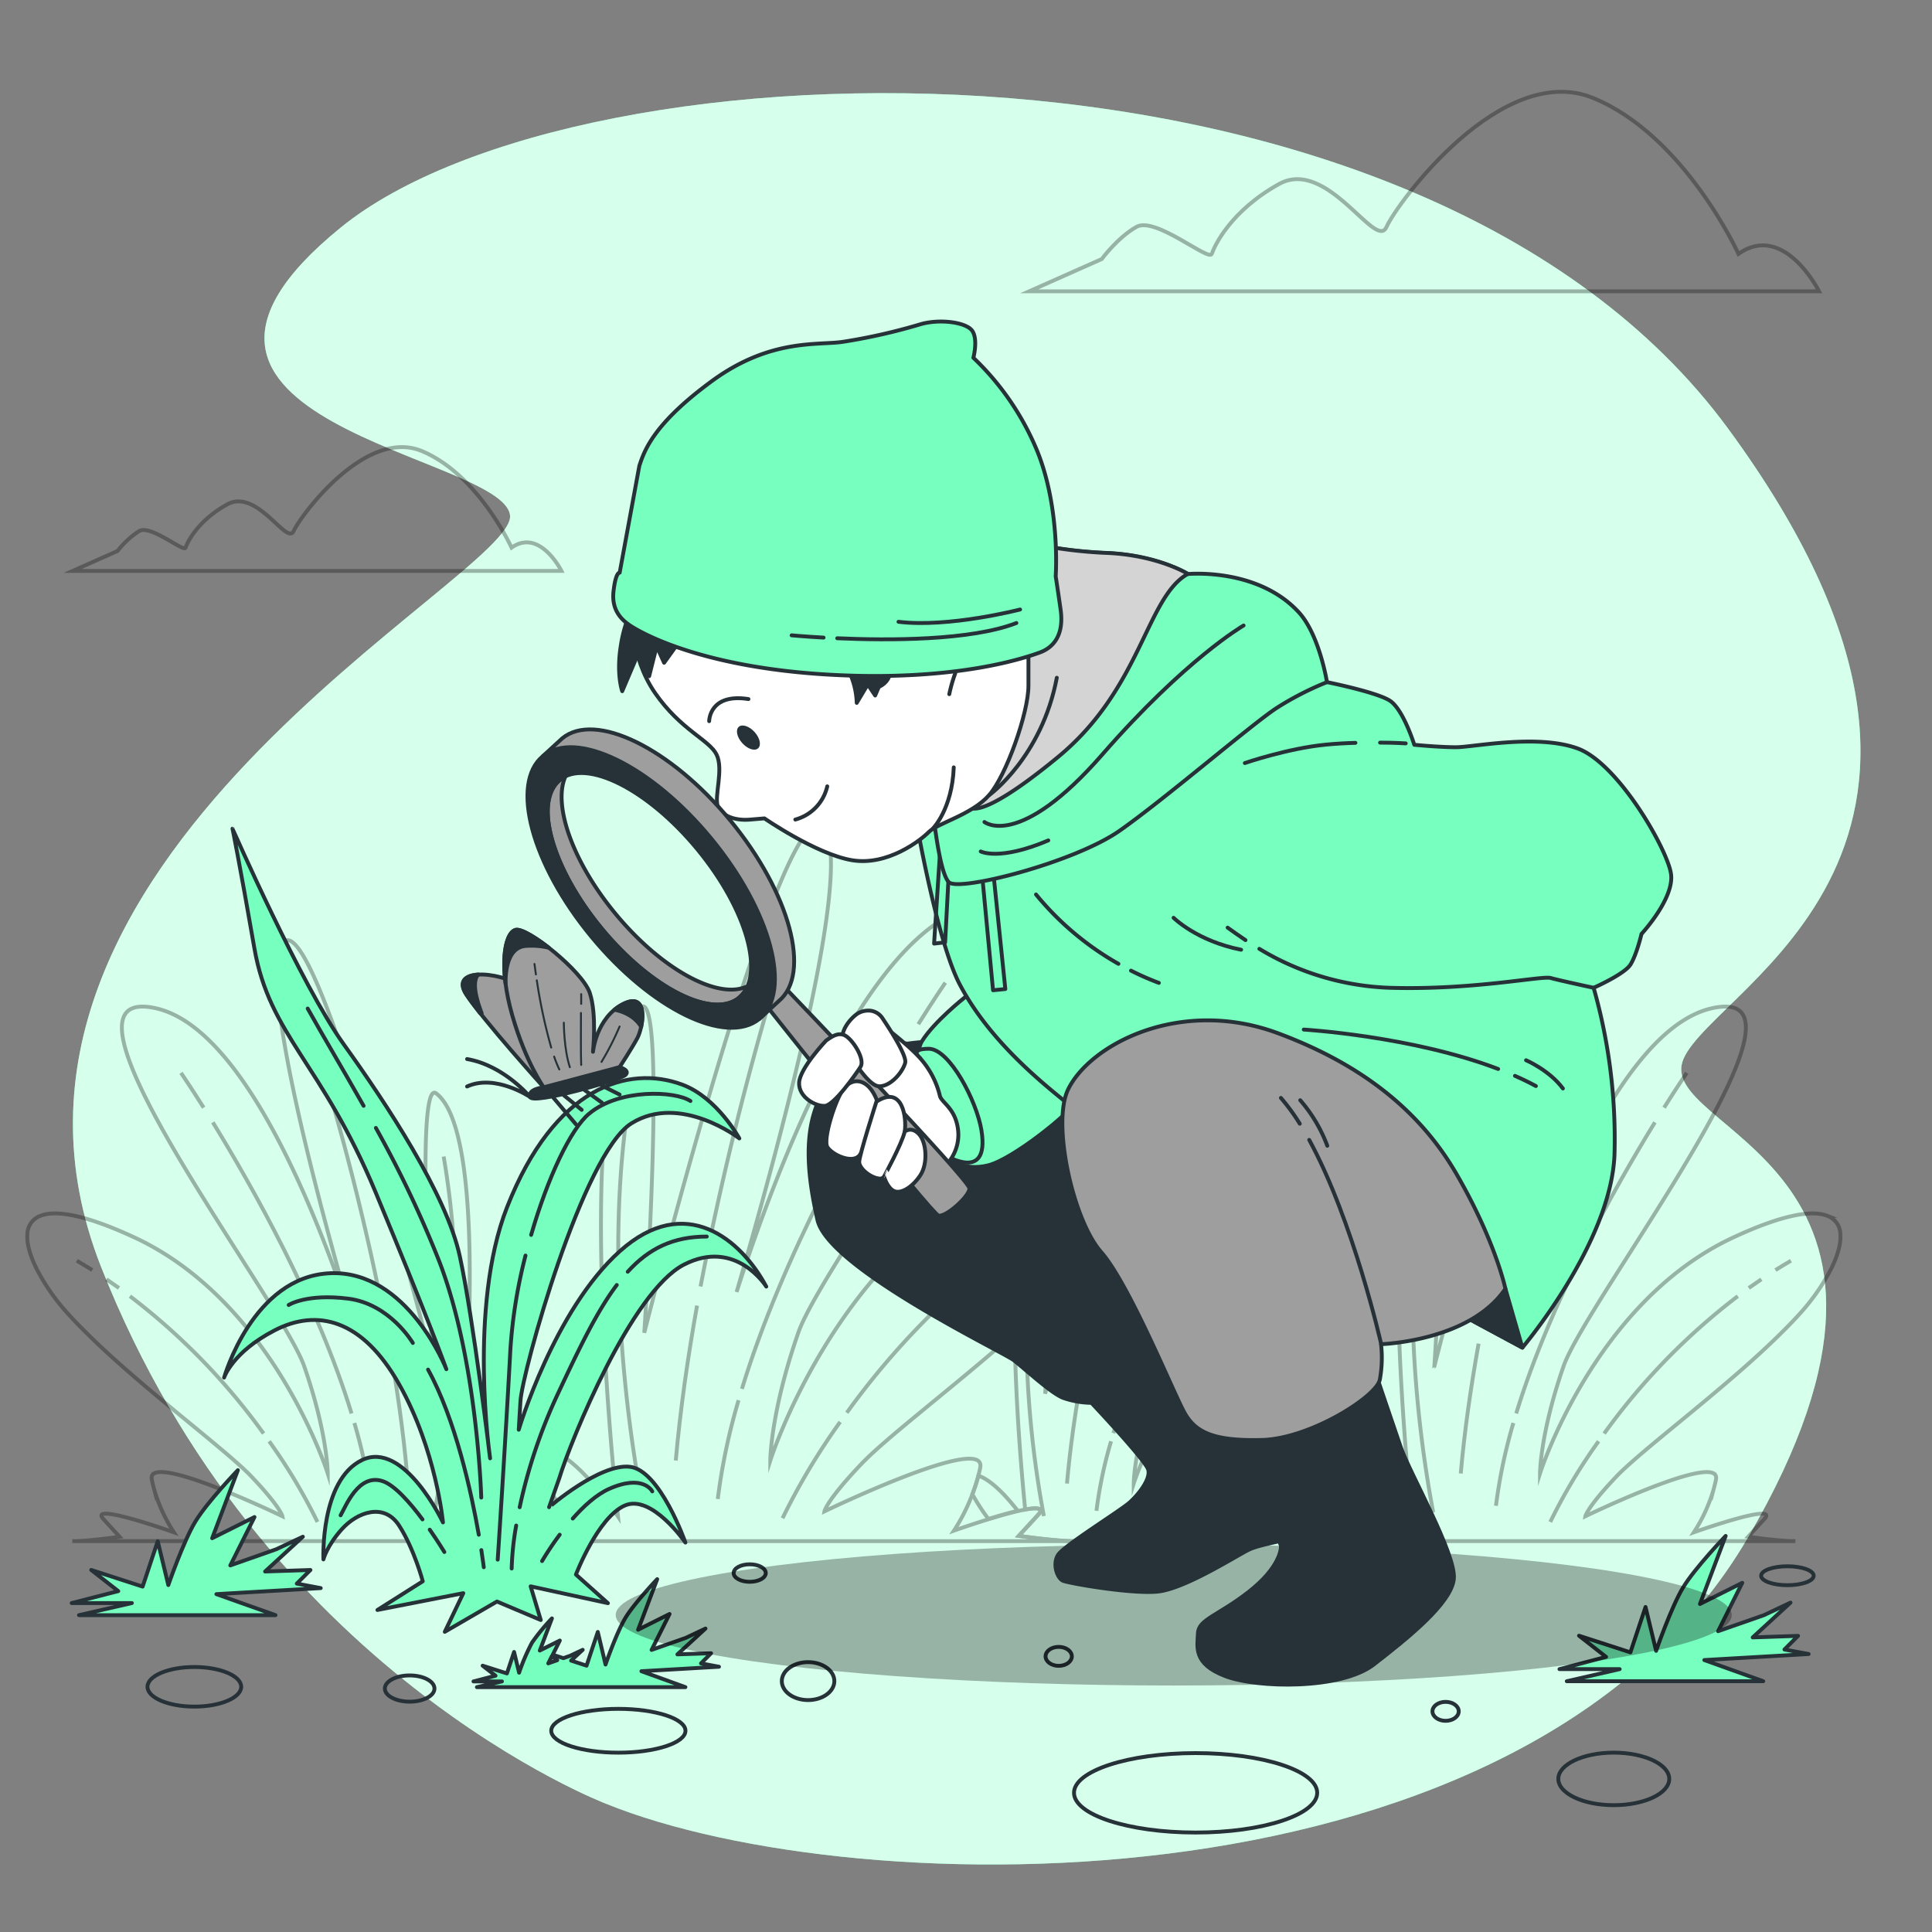 <svg xmlns="http://www.w3.org/2000/svg" viewBox="0 0 500 500"><rect x="0" y="0" width="500" height="500" fill="#808080" stroke="none"/><g id="freepik--background-simple--inject-2"><path d="M156.87,466.82s-89.36-33.92-130.73-139S133.7,149.1,132,133.38s-105.9-24-43.85-74.47S367.85,2.65,447.29,111,444,255,435.7,274s73.64,26.47,16.55,124.11S222.23,493.3,156.87,466.82Z" style="fill:#77FFC0"></path><path d="M156.87,466.82s-89.36-33.92-130.73-139S133.7,149.1,132,133.38s-105.9-24-43.85-74.47S367.85,2.65,447.29,111,444,255,435.7,274s73.64,26.47,16.55,124.11S222.23,493.3,156.87,466.82Z" style="fill:#fff;opacity:0.7"></path></g><g id="freepik--Clouds--inject-2"><path d="M449.91,65.7S436,35.11,412.36,25.38,361.6,52.49,358.82,58.75,343.52,40.67,331,47.63s-16.69,16-17.39,18.07-14.6-9.73-19.47-7-9,8.34-9,8.34l-18.78,8.35H470.77S461.73,57.36,449.91,65.7Z" style="fill:none;stroke:#000;stroke-miterlimit:10;opacity:0.3"></path><path d="M132.39,141.73s-8.6-18.93-23.23-25S77.75,133.55,76,137.43s-9.46-11.19-17.21-6.89-10.32,9.9-10.76,11.19-9-6-12-4.3a22.37,22.37,0,0,0-5.6,5.16l-11.61,5.16H145.3S139.71,136.57,132.39,141.73Z" style="fill:none;stroke:#000;stroke-miterlimit:10;opacity:0.3"></path></g><g id="freepik--Rocks--inject-2"><ellipse cx="160.03" cy="447.92" rx="17.37" ry="5.67" style="fill:none;stroke:#263238;stroke-miterlimit:10"></ellipse><ellipse cx="309.42" cy="463.98" rx="31.47" ry="10.28" style="fill:none;stroke:#263238;stroke-miterlimit:10"></ellipse><path d="M62.42,436.54c0,2.83-5.43,5.13-12.13,5.13s-12.12-2.3-12.12-5.13,5.43-5.12,12.12-5.12S62.42,433.71,62.42,436.54Z" style="fill:none;stroke:#263238;stroke-miterlimit:10"></path><path d="M112.44,437c0,1.87-2.88,3.39-6.42,3.39S99.6,438.87,99.6,437s2.87-3.4,6.42-3.4S112.44,435.12,112.44,437Z" style="fill:none;stroke:#263238;stroke-miterlimit:10"></path><ellipse cx="209.13" cy="435.07" rx="6.8" ry="4.91" style="fill:none;stroke:#263238;stroke-miterlimit:10"></ellipse><ellipse cx="462.58" cy="407.8" rx="6.8" ry="2.45" style="fill:none;stroke:#263238;stroke-miterlimit:10"></ellipse><path d="M377.52,442.89c0,1.36-1.53,2.46-3.4,2.46s-3.4-1.1-3.4-2.46,1.52-2.45,3.4-2.45S377.52,441.54,377.52,442.89Z" style="fill:none;stroke:#263238;stroke-miterlimit:10"></path><path d="M277.39,428.66c0,1.36-1.52,2.46-3.4,2.46s-3.4-1.1-3.4-2.46,1.52-2.45,3.4-2.45S277.39,427.31,277.39,428.66Z" style="fill:none;stroke:#263238;stroke-miterlimit:10"></path><path d="M198.18,407.11c0,1.25-1.86,2.26-4.15,2.26s-4.16-1-4.16-2.26,1.86-2.27,4.16-2.27S198.18,405.85,198.18,407.11Z" style="fill:none;stroke:#263238;stroke-miterlimit:10"></path><path d="M432,460.38c0,3.75-6.43,6.8-14.36,6.8s-14.35-3.05-14.35-6.8,6.43-6.8,14.35-6.8S432,456.63,432,460.38Z" style="fill:none;stroke:#263238;stroke-miterlimit:10"></path></g><g id="freepik--plants-3--inject-2"><g style="opacity:0.3"><path d="M289.12,315a63.93,63.93,0,0,1-9.6,13.64l-.74.83c-2.19,2.37-4.59,4.8-7.13,7.25-1.92,1.85-3.92,3.71-6,5.56l-3.14,2.81c-15.62,13.78-33.17,27-39.64,33.83-9.05,9.51-9.51,12.23-9.51,12.23s42.13-20.38,40.32-11.32q-.22,1.11-.51,2.16a42.9,42.9,0,0,1-1.55,4.8,48.88,48.88,0,0,1-4.74,9.34s4.16-1.48,8.89-2.94c2.55-.79,5.28-1.57,7.6-2.11.65-.15,1.28-.28,1.86-.39,3.2-.6,5.05-.44,3.39,1.36l-5,5.44s9.51,1.36,14,1.36l.55,0H141.79l7.29-3.64s-16.76-20.84-8.61-20.38,19.12,17.13,19.47,17.65c-.16-1.52-13-117.4,5.9-131.8,6.87-5.24.9,84.25.9,84.25s36.69-145.39,46.65-130.45c7.59,11.39-12.67,85.3-22.76,119.89,10.05-31.31,33.37-93.55,61.71-100,38.06-8.6-38.49,89.69-45.74,110.52S199.35,378,199.35,378s16.76-53,59.79-72.93c15.16-7,24.25-8.48,28.92-6.61a6.19,6.19,0,0,1,4,5.75C292.27,307.16,291.16,310.93,289.12,315Z" style="fill:none;stroke:#000;stroke-miterlimit:10"></path><path d="M160.15,333c-.51-16.76.2-35.14,3.42-52.85" style="fill:none;stroke:#000;stroke-miterlimit:10"></path><path d="M166.39,390a377.9,377.9,0,0,1-6.1-53" style="fill:none;stroke:#000;stroke-miterlimit:10"></path><path d="M180.4,337.88c-2.39,13.31-4.35,26.94-5.51,40.1" style="fill:none;stroke:#000;stroke-miterlimit:10"></path><path d="M203.88,243.45a813,813,0,0,0-22.58,89.49" style="fill:none;stroke:#000;stroke-miterlimit:10"></path><path d="M191.14,362.38a158.8,158.8,0,0,0-5.38,25.56" style="fill:none;stroke:#000;stroke-miterlimit:10"></path><path d="M234.82,269.59c-12.06,19.59-32.22,55.18-42.81,89.85" style="fill:none;stroke:#000;stroke-miterlimit:10"></path><path d="M244.65,254.32s-2.72,3.95-7,10.74" style="fill:none;stroke:#000;stroke-miterlimit:10"></path><path d="M276.8,312.3q-2.4,1.41-4.73,2.88" style="fill:none;stroke:#000;stroke-miterlimit:10"></path><path d="M267.68,318c-1.32.89-2.61,1.79-3.89,2.7" style="fill:none;stroke:#000;stroke-miterlimit:10"></path><path d="M219.15,365.62a200.76,200.76,0,0,1,41.25-42.4" style="fill:none;stroke:#000;stroke-miterlimit:10"></path><path d="M202.52,392.92A172.09,172.09,0,0,1,217.43,368" style="fill:none;stroke:#000;stroke-miterlimit:10"></path><path d="M473.82,328.51A53.86,53.86,0,0,1,465.77,340l-.62.68c-1.83,2-3.85,4-6,6.09-1.61,1.55-3.29,3.11-5,4.66-.86.78-1.74,1.57-2.63,2.35-13.09,11.56-27.81,22.68-33.23,28.37-7.6,8-8,10.26-8,10.26s35.32-17.09,33.8-9.5c-.12.62-.26,1.22-.42,1.82a35.75,35.75,0,0,1-1.3,4,41.08,41.08,0,0,1-4,7.83s3.48-1.24,7.45-2.46c2.14-.66,4.43-1.32,6.37-1.77.55-.13,1.08-.24,1.56-.33,2.69-.5,4.24-.37,2.85,1.14l-4.18,4.57s8,1.13,11.77,1.13l.46,0H350.28l6.11-3.06s-14.05-17.47-7.22-17.09,16,14.37,16.33,14.81c-.13-1.27-10.9-98.44,4.95-110.52,5.76-4.39.76,70.65.76,70.65S402,231.71,410.32,244.23c6.37,9.55-10.62,71.53-19.08,100.53,8.42-26.25,28-78.44,51.74-83.81,31.91-7.22-32.28,75.2-38.35,92.67s-6.08,27.72-6.08,27.72,14.05-44.43,50.13-61.14c12.71-5.89,20.33-7.11,24.25-5.54a5.15,5.15,0,0,1,3.36,4.81C476.46,322,475.53,325.12,473.82,328.51Z" style="fill:none;stroke:#000;stroke-miterlimit:10"></path><path d="M365.67,343.62a215.16,215.16,0,0,1,2.87-44.31" style="fill:none;stroke:#000;stroke-miterlimit:10"></path><path d="M370.91,391.4A317.53,317.53,0,0,1,365.79,347" style="fill:none;stroke:#000;stroke-miterlimit:10"></path><path d="M382.66,347.73c-2,11.15-3.65,22.58-4.62,33.61" style="fill:none;stroke:#000;stroke-miterlimit:10"></path><path d="M402.35,268.54a679.56,679.56,0,0,0-18.93,75" style="fill:none;stroke:#000;stroke-miterlimit:10"></path><path d="M391.66,368.27a134.93,134.93,0,0,0-4.51,21.43" style="fill:none;stroke:#000;stroke-miterlimit:10"></path><path d="M428.29,290.46c-10.11,16.42-27,46.27-35.9,75.34" style="fill:none;stroke:#000;stroke-miterlimit:10"></path><path d="M436.53,277.66s-2.28,3.31-5.87,9" style="fill:none;stroke:#000;stroke-miterlimit:10"></path><path d="M463.49,326.27c-1.35.79-2.67,1.59-4,2.42" style="fill:none;stroke:#000;stroke-miterlimit:10"></path><path d="M455.84,331.08c-1.1.75-2.19,1.5-3.26,2.26" style="fill:none;stroke:#000;stroke-miterlimit:10"></path><path d="M415.15,371a168.23,168.23,0,0,1,34.59-35.55" style="fill:none;stroke:#000;stroke-miterlimit:10"></path><path d="M401.21,393.88A144,144,0,0,1,413.71,373" style="fill:none;stroke:#000;stroke-miterlimit:10"></path><path d="M9.55,328.51A53.86,53.86,0,0,0,17.6,340l.62.68c1.83,2,3.85,4,6,6.09,1.61,1.55,3.29,3.11,5,4.66.87.78,1.75,1.57,2.64,2.35,13.09,11.56,27.81,22.68,33.23,28.37,7.6,8,8,10.26,8,10.26s-35.32-17.09-33.8-9.5c.12.62.26,1.22.42,1.82a35.76,35.76,0,0,0,1.29,4,41.42,41.42,0,0,0,4,7.83s-3.48-1.24-7.45-2.46c-2.14-.66-4.43-1.32-6.37-1.77-.55-.13-1.08-.24-1.56-.33-2.69-.5-4.24-.37-2.85,1.14l4.18,4.57s-8,1.13-11.77,1.13l-.46,0H133.09L127,395.77s14-17.47,7.22-17.09-16,14.37-16.33,14.81c.13-1.27,10.9-98.44-5-110.52-5.76-4.39-.76,70.65-.76,70.65S81.4,231.71,73.05,244.23c-6.37,9.55,10.62,71.53,19.08,100.53-8.42-26.25-28-78.44-51.74-83.81-31.91-7.22,32.28,75.2,38.35,92.67s6.08,27.72,6.08,27.72-14-44.43-50.13-61.14c-12.71-5.89-20.33-7.11-24.25-5.54a5.15,5.15,0,0,0-3.36,4.81C6.91,322,7.84,325.12,9.55,328.51Z" style="fill:none;stroke:#000;stroke-miterlimit:10"></path><path d="M117.7,343.62a214.49,214.49,0,0,0-2.88-44.31" style="fill:none;stroke:#000;stroke-miterlimit:10"></path><path d="M112.46,391.4A316.37,316.37,0,0,0,117.57,347" style="fill:none;stroke:#000;stroke-miterlimit:10"></path><path d="M100.71,347.73c2,11.15,3.65,22.58,4.62,33.61" style="fill:none;stroke:#000;stroke-miterlimit:10"></path><path d="M81,268.54a679.56,679.56,0,0,1,18.93,75" style="fill:none;stroke:#000;stroke-miterlimit:10"></path><path d="M91.71,368.27a133.78,133.78,0,0,1,4.5,21.43" style="fill:none;stroke:#000;stroke-miterlimit:10"></path><path d="M55.08,290.46c10.11,16.42,27,46.27,35.9,75.34" style="fill:none;stroke:#000;stroke-miterlimit:10"></path><path d="M46.84,277.66s2.28,3.31,5.87,9" style="fill:none;stroke:#000;stroke-miterlimit:10"></path><path d="M19.88,326.27c1.35.79,2.67,1.59,4,2.42" style="fill:none;stroke:#000;stroke-miterlimit:10"></path><path d="M27.53,331.08c1.1.75,2.19,1.5,3.26,2.26" style="fill:none;stroke:#000;stroke-miterlimit:10"></path><path d="M68.22,371a168.23,168.23,0,0,0-34.59-35.55" style="fill:none;stroke:#000;stroke-miterlimit:10"></path><path d="M82.16,393.88A144,144,0,0,0,69.66,373" style="fill:none;stroke:#000;stroke-miterlimit:10"></path><path d="M263.4,391c-2.32.54-5,1.32-7.6,2.11a54.57,54.57,0,0,1-4.15-6.4,42.9,42.9,0,0,0,1.55-4.8C256.79,383.09,260.92,387.82,263.4,391Z" style="fill:none;stroke:#000;stroke-miterlimit:10"></path><path d="M348.38,398.58a11.45,11.45,0,0,1,2.11.25H278.26l-.55,0c-4.53,0-14-1.36-14-1.36l5-5.44c1.66-1.8-.19-2-3.39-1.36-.77-7.66-2.5-26.87-2.72-45.6l3.14-2.81c2.05-1.85,4.05-3.71,6-5.56-.5,12.73-1.26,24-1.26,24s3.56-14.09,8.39-31.27l.74-.83a63.93,63.93,0,0,0,9.6-13.64c2-4,3.15-7.8,2.95-10.77a6.19,6.19,0,0,0-4-5.75c6.15-18.91,12.23-33.74,15.12-29.41,5.34,8-8.91,60-16,84.27,7.05-22,23.45-65.76,43.37-70.27,26.74-6-27.05,63-32.14,77.67s-5.1,23.24-5.1,23.24,11.78-37.24,42-51.25,26.1,3.5,14.32,16.55-33.42,28.65-39.78,35.33-6.69,8.6-6.69,8.6,29.6-14.33,28.33-8a34.84,34.84,0,0,1-4.77,11.45c.45-.15,18.73-6.63,15.27-2.86l-3.5,3.82S345.2,398.58,348.38,398.58Z" style="fill:none;stroke:#000;stroke-miterlimit:10"></path><path d="M265.76,352.32c-.1-3.29-.13-6.66-.08-10.08" style="fill:none;stroke:#000;stroke-miterlimit:10"></path><path d="M270.15,392.36a265.71,265.71,0,0,1-4.29-37.25" style="fill:none;stroke:#000;stroke-miterlimit:10"></path><path d="M280,355.76c-1.67,9.35-3.06,18.93-3.87,28.18" style="fill:none;stroke:#000;stroke-miterlimit:10"></path><path d="M289.12,315c-2.79,10.62-5.92,23.66-8.49,37.33" style="fill:none;stroke:#000;stroke-miterlimit:10"></path><path d="M296.49,289.4s-1.83,5.64-4.42,14.79" style="fill:none;stroke:#000;stroke-miterlimit:10"></path><path d="M287.54,373a112.11,112.11,0,0,0-3.78,18" style="fill:none;stroke:#000;stroke-miterlimit:10"></path><path d="M318.24,307.77c-8.48,13.76-22.65,38.78-30.09,63.14" style="fill:none;stroke:#000;stroke-miterlimit:10"></path><path d="M325.14,297s-1.91,2.77-4.91,7.54" style="fill:none;stroke:#000;stroke-miterlimit:10"></path><path d="M338.6,343.71c2.89-2.07,5.94-4.06,9.14-5.93" style="fill:none;stroke:#000;stroke-miterlimit:10"></path><path d="M307.23,375.25a141,141,0,0,1,29-29.79" style="fill:none;stroke:#000;stroke-miterlimit:10"></path><path d="M295.54,394.44A120.56,120.56,0,0,1,306,376.94" style="fill:none;stroke:#000;stroke-miterlimit:10"></path></g></g><g id="freepik--plant-2--inject-2"><path d="M109.41,409.24s-2.18-8.28-6.1-14.39-10.89-3.48-14.82.88-4.79,7.84-4.79,7.84-.87-20.48,10-25.71S114.64,394,114.64,394s-1.74-18.74-11.33-35.73S82,338.64,71.06,344.3,58,356.51,58,356.51s7.41-26.15,27.45-27,30.07,24.84,30.07,24.84-4.35-12.21-18.3-45.76S69.76,268,65.83,245.38s-5.66-30.94-5.66-30.94S78,255,88.93,270.22,115.51,309,119,325.13s7.84,52.29,7.84,52.29-5.75-39.14,4.36-64.93c12.32-31.39,31.46-36.92,45.32-31.81,9.06,3.33,14.82,13.94,14.82,13.94s-15.25-11.76-27.89-3.92-28.33,64.5-28.76,71.91l-.44,7.4s9.15-30.94,26.15-46.19,31.38-3.05,37.91,9.15c0,0-7.84-12.64-21.35-5.66s-29.2,45.32-32.25,55.34l-2.61,7.41S155.17,378.73,163,379.6s14.38,19.61,14.38,19.61-8.72-12.64-15.69-9.58-12.64,17.86-12.64,17.86l8.28,7.41-20-4.36,2.62,8.72-11.33-4.79-13.51,7.84,4.79-10-22.22,4.35Z" style="fill:#77FFC0;stroke:#263238;stroke-linecap:round;stroke-linejoin:round"></path><path d="M123.91,397.19c-1.9-10.84-6-29.82-13.13-42.74" style="fill:none;stroke:#263238;stroke-linecap:round;stroke-linejoin:round"></path><path d="M125.2,405.6s-.2-1.66-.63-4.44" style="fill:none;stroke:#263238;stroke-linecap:round;stroke-linejoin:round"></path><path d="M94.1,286.19c-5.26-9.32-10.36-17.81-14.47-25.18" style="fill:none;stroke:#263238;stroke-linecap:round;stroke-linejoin:round"></path><path d="M124.55,387.57s-1-35.42-10.82-61a286.08,286.08,0,0,0-16.45-34.66" style="fill:none;stroke:#263238;stroke-linecap:round;stroke-linejoin:round"></path><path d="M137.46,319.59c4.25-14.71,10.2-27.41,15-31.37,7.87-6.56,22.29-5.9,26.23-3.28" style="fill:none;stroke:#263238;stroke-linecap:round;stroke-linejoin:round"></path><path d="M128.81,403.63s2-30.49,3.28-54.43A130.54,130.54,0,0,1,136,324.94" style="fill:none;stroke:#263238;stroke-linecap:round;stroke-linejoin:round"></path><path d="M162.46,329.12c5.46-6,11.74-9.1,20.45-9.1" style="fill:none;stroke:#263238;stroke-linecap:round;stroke-linejoin:round"></path><path d="M134.49,390.07a136.71,136.71,0,0,1,10.06-29.72c5.48-11.69,10-21.05,15.07-27.79" style="fill:none;stroke:#263238;stroke-linecap:round;stroke-linejoin:round"></path><path d="M132.42,405.93a74.73,74.73,0,0,1,1.17-11.12" style="fill:none;stroke:#263238;stroke-linecap:round;stroke-linejoin:round"></path><path d="M148.23,393c2.81-3.19,6.1-6.21,9.43-7.69,8.86-3.93,11.15.66,11.15.66" style="fill:none;stroke:#263238;stroke-linecap:round;stroke-linejoin:round"></path><path d="M140.29,404a77.4,77.4,0,0,1,4.56-6.82" style="fill:none;stroke:#263238;stroke-linecap:round;stroke-linejoin:round"></path><path d="M109.34,393.22c-3.23-4.34-7.25-8.93-10.37-9.92-6.23-2-9.5,6.56-10.82,8.86" style="fill:none;stroke:#263238;stroke-linecap:round;stroke-linejoin:round"></path><path d="M115,401.66s-1.54-2.56-3.78-5.78" style="fill:none;stroke:#263238;stroke-linecap:round;stroke-linejoin:round"></path><path d="M74.71,337.73s4.59-3,15.41-1.64,16.72,11.47,16.72,11.47" style="fill:none;stroke:#263238;stroke-linecap:round;stroke-linejoin:round"></path></g><g id="freepik--plants-1--inject-2"><path d="M415.65,428.8l-7-5.48,13.3,4.31,3.91-11.74,2.74,11.35s3.91-11.35,7-16.43,11-13.31,11-13.31l-6.65,17.61,10.95-5.48-6.26,12.52L456.51,418l6.87-3.24-9.78,9,11.73-.4-3.52,3.53,6.26,1.17-27,1.56,15.26,5.48H405.48l13.69-3.13H403.59Z" style="fill:#77FFC0;stroke:#263238;stroke-linecap:round;stroke-linejoin:round"></path><path d="M30.61,411.78l-7-5.48,13.3,4.31,3.91-11.74,2.74,11.34s3.91-11.34,7-16.43,11-13.3,11-13.3l-6.65,17.61,10.95-5.48-6.26,12.52,11.91-4.19,6.87-3.24-9.78,9,11.74-.39-3.53,3.52L83,411l-27,1.56L71.3,418H20.44l13.69-3.13H18.55Z" style="fill:#77FFC0;stroke:#263238;stroke-linecap:round;stroke-linejoin:round"></path><path d="M186.07,431.35l-4.65-.87,2.61-2.62-8.72.29,7.27-6.68-5.1,2.41L168.63,427l4.65-9.3-8.14,4.07,4.94-13.08s-5.81,6.1-8.14,9.88-5.23,12.21-5.23,12.21l-2-8.43-2.91,8.72-4-1.31,3-2.79-3.25,1.54-1.75.62-2.75-.89,1.83-3.67-5.18,2.59,3.14-8.32a53.39,53.39,0,0,0-5.17,6.29,54,54,0,0,0-3.33,7.76l-1.3-5.36-1.85,5.55-6.28-2,3.33,2.59-5.7,1.48h7.36l-6.47,1.48h53.95L166,432.51Zm-43.24-2.76,1.38,1.07-2.32.82Z" style="fill:#77FFC0;stroke:#263238;stroke-linecap:round;stroke-linejoin:round"></path></g><g id="freepik--Shadow--inject-2"><ellipse cx="303.76" cy="417.96" rx="144.41" ry="18.25" style="opacity:0.3"></ellipse></g><g id="freepik--Character--inject-2"><path d="M407.34,249.6s14.94-3.18,17.48-7.94" style="fill:none;stroke:#263238;stroke-linecap:round;stroke-linejoin:round"></path><path d="M261.93,271.4s-25.51-6-40.86,3.24-12.32,28.54-9.51,41.08,48,34.15,50.8,36.31,9.51,8.43,12.75,9.73a23.09,23.09,0,0,0,7.35,1.3s14.05,14.91,14.7,17.29-2.37,6.27-4.75,8.43S275.33,400,273.82,402.4s-.22,6.06,1.29,6.7,17.51,3.46,24.43,2.81,20.11-9.07,23.56-10.8,12.33-2.6,13.41-4.33-59-121.27-59-121.27Z" style="fill:#263238;stroke:#263238;stroke-linecap:round;stroke-linejoin:round"></path><path d="M249.59,258.2s-7.85,6.2-11,11.29,1.93,23.95,3.86,27.26,6.88,6.47,13.35,4.82,21.21-13.63,22.31-16.11-1.52-7-11.57-16.25S253.17,255,249.59,258.2Z" style="fill:#77FFC0;stroke:#263238;stroke-linecap:round;stroke-linejoin:round"></path><path d="M238.16,273.89s-3.16-2.47,2.2-2.47,12.39,13.49,13.63,21.06-1.79,8.26-3.3,8.4-5.37-1-6.2-2.48S237.75,283.12,238.16,273.89Z" style="fill:#77FFC0;stroke:#263238;stroke-linecap:round;stroke-linejoin:round"></path><path d="M237.29,213.37s5.33,30.48,11.12,41.45c9.9,18.76,29.57,31.33,31.79,34.2s97.26,50.85,97.26,50.85l16.53,8.9s22.89-27,23.84-49.9a143,143,0,0,0-5.4-43.23s7.94-3.49,9.53-6,2.86-7.94,2.86-7.94,8.58-9.22,7.63-15.58-13.67-28.6-24.16-32.42-27-.32-31.46-.32-10.81-.63-10.81-.63-2.86-9.22-6.36-11.44-16.21-4.77-16.21-4.77l-18.11-3.18s-17.17,15.57-36.56,29.56-47.36,2.54-47.36,2.54Z" style="fill:#77FFC0;stroke:#263238;stroke-linecap:round;stroke-linejoin:round"></path><polygon points="243.33 219.72 241.74 244.2 244.6 243.88 245.87 219.72 243.33 219.72" style="fill:none;stroke:#263238;stroke-linecap:round;stroke-linejoin:round"></polygon><polygon points="254.14 226.08 257 256.28 260.18 255.96 257 225.13 254.14 226.08" style="fill:none;stroke:#263238;stroke-linecap:round;stroke-linejoin:round"></polygon><path d="M241.42,209.55s1.59,16.21,4.14,18.76S278,223.22,289.74,215s34.32-27.66,40.68-31.79a78.26,78.26,0,0,1,13-6.67s-1.95-12.29-7.33-18.12c-10.7-11.59-28.69-9.86-28.69-9.86s-7.63-4.77-20.66-5.41a115.54,115.54,0,0,1-21.51-2.85Z" style="fill:#77FFC0;stroke:#263238;stroke-linecap:round;stroke-linejoin:round"></path><path d="M307.43,148.52s-7.63-4.77-20.66-5.41a115.54,115.54,0,0,1-21.51-2.85l-23.78,69.13,9.16-.79s1.59,5.09,23.2-12.71S296.62,154.56,307.43,148.52Z" style="fill:#d4d4d4;stroke:#263238;stroke-linecap:round;stroke-linejoin:round"></path><path d="M254.77,212.73s8.9,7.31,30.52-17.48,36.55-33.37,36.55-33.37" style="fill:none;stroke:#263238;stroke-linecap:round;stroke-linejoin:round"></path><path d="M253.82,220.36s4.77,2.54,17.48-2.86" style="fill:none;stroke:#263238;stroke-linecap:round;stroke-linejoin:round"></path><path d="M163.55,158.38s-.63,11.44,6,21,14,12.08,15.89,15.89-.63,10.81.32,13.35,4.45,3.81,8.26,3.5l3.82-.32s13.35,9.22,22.57,10.81,17.8-5.09,20-7.32,11.13-4.44,15.58-9.53,10.17-21.3,10.17-28.29V164.74Z" style="fill:#fff;stroke:#263238;stroke-linecap:round;stroke-linejoin:round"></path><path d="M163.55,158.38s-.77.68-1.62,3.28a35.25,35.25,0,0,0-1.29,5.62c-1.16,7.35.39,11.6.39,11.6l4.25-10L168,175l1.94-7.73,1.93,4.25,5-6.95" style="fill:#263238;stroke:#263238;stroke-linecap:round;stroke-linejoin:round"></path><path d="M241.42,214.44s5-5,5.41-15.85" style="fill:none;stroke:#263238;stroke-linecap:round;stroke-linejoin:round"></path><path d="M219.17,172.68a21.07,21.07,0,0,1,1.91,4.77,20.17,20.17,0,0,1,.64,4.45l2.86-4.77,1.91,2.86.95-2.22s3.18-1.27,2.86-4.45S219.17,172.68,219.17,172.68Z" style="fill:#263238;stroke:#263238;stroke-linecap:round;stroke-linejoin:round"></path><path d="M205.83,212.1a11.56,11.56,0,0,0,8.26-8.59" style="fill:none;stroke:#263238;stroke-linecap:round;stroke-linejoin:round"></path><path d="M195.29,189.45c1.38,1.53,1.79,3.42.91,4.21s-2.71.2-4.1-1.34-1.79-3.42-.91-4.21S193.91,187.92,195.29,189.45Z" style="fill:#263238"></path><path d="M183.53,186.64s0-7.31,10.17-5.72" style="fill:none;stroke:#263238;stroke-linecap:round;stroke-linejoin:round"></path><path d="M165.46,120.56l-5.09,27.65s-1-.32-1.59,4.77,2.23,7.63,4.77,9.21,17.8,10.49,50.86,12.4,51.17-4.45,54.67-5.72,6.35-4.45,5.4-11.13-1.27-8.58-1.27-8.58,1.27-17.48-4.77-32.42a70.1,70.1,0,0,0-16.53-24.15s1.27-4.77-.31-7S243,82.42,237.93,84a150.47,150.47,0,0,1-19.71,4.45c-6.36,1-18.75-1-34,10.18S166.73,116.74,165.46,120.56Z" style="fill:#77FFC0;stroke:#263238;stroke-linecap:round;stroke-linejoin:round"></path><path d="M216.67,165.18c13.27.59,34.51.64,46.37-3.94" style="fill:none;stroke:#263238;stroke-linecap:round;stroke-linejoin:round"></path><path d="M204.87,164.42s3.23.31,8.27.59" style="fill:none;stroke:#263238;stroke-linecap:round;stroke-linejoin:round"></path><path d="M264,157.74s-18.43,4.77-31.47,3.18" style="fill:none;stroke:#263238;stroke-linecap:round;stroke-linejoin:round"></path><polygon points="393.99 348.77 389.6 333.52 377.46 339.87 393.99 348.77" style="fill:#263238;stroke:#263238;stroke-linecap:round;stroke-linejoin:round"></polygon><path d="M322.33,243.3c-1.9-1.26-3.45-2.39-4.62-3.23" style="fill:none;stroke:#263238;stroke-linecap:round;stroke-linejoin:round"></path><path d="M412.43,255.64s-8.9-1.91-11.13-2.54-20,3.18-41.64,2.54a69.74,69.74,0,0,1-33.74-10.08" style="fill:none;stroke:#263238;stroke-linecap:round;stroke-linejoin:round"></path><path d="M357.16,192.19c3.93,0,6.64.2,6.64.2" style="fill:none;stroke:#263238;stroke-linecap:round;stroke-linejoin:round"></path><path d="M322.16,197.48s11.12-3.82,21-4.77c2.54-.25,5.15-.39,7.62-.46" style="fill:none;stroke:#263238;stroke-linecap:round;stroke-linejoin:round"></path><path d="M292.7,251.2a72.17,72.17,0,0,0,7.21,3.17" style="fill:none;stroke:#263238;stroke-linecap:round;stroke-linejoin:round"></path><path d="M268.12,231.49a76,76,0,0,0,21.33,17.95" style="fill:none;stroke:#263238;stroke-linecap:round;stroke-linejoin:round"></path><path d="M303.72,237.52s6,6,17.48,8.27" style="fill:none;stroke:#263238;stroke-linecap:round;stroke-linejoin:round"></path><path d="M392.07,278.43c1.87.82,3.69,1.7,5.42,2.64" style="fill:none;stroke:#263238;stroke-linecap:round;stroke-linejoin:round"></path><path d="M337.41,266.45s28,1.67,50.31,10.2" style="fill:none;stroke:#263238;stroke-linecap:round;stroke-linejoin:round"></path><path d="M394.94,274.39s6,2.55,9.54,7.31" style="fill:none;stroke:#263238;stroke-linecap:round;stroke-linejoin:round"></path><path d="M317.36,369.67s13.92,29.33,14.11,30.27-.38,5.83-8.28,12-13,7.14-13.16,10.71-1.32,7.9,7,11.1,30.08,3.57,38.54-3,20.12-15.8,20.69-22.19-11.47-27.45-13.73-34-6.39-18.81-6.39-18.81S339.55,371.55,317.36,369.67Z" style="fill:#263238;stroke:#263238;stroke-linecap:round;stroke-linejoin:round"></path><path d="M389.6,333.52s-2.6-12.4-12.77-29.88-26.21-28.85-46.09-36.24c-25.41-9.44-48.79,3-54.35,14.62-4.17,8.75,1.27,33.69,8.58,42s18.75,36.55,21.61,41.64,7.63,7.31,20,7,29.56-11.13,30.51-15.58a31.07,31.07,0,0,0,.32-9.21S380.38,347.18,389.6,333.52Z" style="fill:#9e9e9e;stroke:#263238;stroke-linecap:round;stroke-linejoin:round"></path><path d="M336.38,290.82a52.43,52.43,0,0,0-4.88-6.68" style="fill:none;stroke:#263238;stroke-linecap:round;stroke-linejoin:round"></path><path d="M357.44,347.82s-7.2-31.91-18.62-52.82" style="fill:none;stroke:#263238;stroke-linecap:round;stroke-linejoin:round"></path><path d="M336.5,284.74a38.32,38.32,0,0,1,7,11.78" style="fill:none;stroke:#263238;stroke-linecap:round;stroke-linejoin:round"></path><path d="M227.29,264.53s7.15,5.23,10.87,9.36a22.58,22.58,0,0,1,5.1,9.78c.55,1.79,4,3.17,4.68,8.67s-2.89,11.43-10.05,12.94-20.24-20.78-22.44-25.19S222.05,264.12,227.29,264.53Z" style="fill:#fff;stroke:#263238;stroke-linecap:round;stroke-linejoin:round"></path><path d="M198.64,260.64s42.44,53.49,44.26,53.95,7.88-4.85,8-7-47.59-51.83-47.59-51.83Z" style="fill:#9e9e9e;stroke:#263238;stroke-linecap:round;stroke-linejoin:round"></path><path d="M191.28,258.18a7.65,7.65,0,0,0,1.94-2.48l-.24-.28c-7.58,3.16-22-4.77-33.74-19-11-13.32-16.1-27.83-13-35.27l-.08-.08a7.06,7.06,0,0,0-1.28.84c-6.85,5.64-2,22.83,10.81,38.38S184.43,263.83,191.28,258.18Z" style="fill:#9e9e9e;stroke:#263238;stroke-linecap:round;stroke-linejoin:round"></path><path d="M184,216.92c-15.48-18.77-34.95-28.28-43.5-21.24s-2.93,28,12.55,46.75,34.95,28.28,43.5,21.24S199.42,235.69,184,216.92Zm7.33,41.26c-6.85,5.65-22.8-2.38-35.63-17.94S138,207.5,144.84,201.86s22.8,2.38,35.63,17.93S198.13,252.53,191.28,258.18Z" style="fill:#263238;stroke:#263238;stroke-linecap:round;stroke-linejoin:round"></path><path d="M189,212.33c-15.48-18.78-35-28.28-43.5-21.24l-5,4.59c8.55-7,28,2.47,43.5,21.24s21.09,39.7,12.55,46.75l5-4.6C210.07,252,204.45,231.1,189,212.33Z" style="fill:#9e9e9e;stroke:#263238;stroke-linecap:round;stroke-linejoin:round"></path><path d="M228.37,263.5a4.35,4.35,0,0,0-4-1.95,5.3,5.3,0,0,0-2.44.77c-1.94,1.3-4.75,4.75-3.67,7.35s6.27,11.46,9.29,11.46,6.06-3.68,6.71-6.06C234.74,273.3,230.55,266.74,228.37,263.5Z" style="fill:#fff;stroke:#263238;stroke-linecap:round;stroke-linejoin:round"></path><path d="M226.47,287.4s1.73-.87-.43-4.54-5.4-3.9-7.57-1.3-5.62,13.4-4.32,15.35,6,4.1,8,2.38S226.47,287.4,226.47,287.4Z" style="fill:#fff;stroke:#263238;stroke-linecap:round;stroke-linejoin:round"></path><path d="M226.81,285.12s-4.45,13.88-4.45,15.59,3,4.19,5.37,4.32,5.9-8.65,6.42-12.18S233.63,280.66,226.81,285.12Z" style="fill:#fff;stroke:#263238;stroke-linecap:round;stroke-linejoin:round"></path><path d="M234.15,292.85s1.7-1.44,3.67.65,2.35,7.6.39,10.61-4.85,4.85-6.68,4.19-2.75-3.8-2.75-3.8S233.36,296.12,234.15,292.85Z" style="fill:#fff;stroke:#263238;stroke-linecap:round;stroke-linejoin:round"></path><path d="M213.81,269.28s-6.83,7.17-7,10.92,4.27,6.15,6.66,6,8-8.2,9.22-10.08-1.71-6.65-3.76-8S214.67,268.76,213.81,269.28Z" style="fill:#fff;stroke:#263238;stroke-linecap:round;stroke-linejoin:round"></path><path d="M256.05,205.74s13.59-9.85,17.45-30.34" style="fill:none;stroke:#263238;stroke-linecap:round;stroke-linejoin:round"></path><path d="M247.22,174.24a39.27,39.27,0,0,0-1.55,5.41" style="fill:none;stroke:#263238;stroke-linecap:round;stroke-linejoin:round"></path></g><g id="freepik--Butterfly--inject-2"><path d="M140.72,281.39s-15.66-17.34-20-24,7.52-6.48,15-1.88S145.11,278.25,140.72,281.39Z" style="fill:#9e9e9e;stroke:#263238;stroke-linecap:round;stroke-linejoin:round"></path><path d="M140.72,281.39s-4.59-6.27-8.14-18.59-2.09-21.3.83-22.14,17.34,10.65,19.22,16.29.83,15.25.83,15.25.84-8.77,7.73-12.32,5.22,6.05,3.76,8.77-4.6,7.52-4.6,7.52S144.9,281.6,140.72,281.39Z" style="fill:#9e9e9e;stroke:#263238;stroke-linecap:round;stroke-linejoin:round"></path><path d="M140.72,281.39s-4.18.41-3.55,2.5,23.18-4.38,24.64-5.64-1.46-2.08-1.46-2.08Z" style="fill:#263238;stroke:#263238;stroke-linecap:round;stroke-linejoin:round"></path><path d="M120.88,274.08c9.61,1.67,16.29,9.81,16.29,9.81s-9-6.05-16.29-2.71" style="fill:none;stroke:#263238;stroke-linecap:round;stroke-linejoin:round"></path><line x1="143.23" y1="284.1" x2="149.07" y2="290.99" style="fill:none;stroke:#263238;stroke-linecap:round;stroke-linejoin:round"></line><line x1="145.94" y1="283.48" x2="150.54" y2="287.23" style="fill:none;stroke:#263238;stroke-linecap:round;stroke-linejoin:round"></line><line x1="151.16" y1="282.01" x2="155.76" y2="285.35" style="fill:none;stroke:#263238;stroke-linecap:round;stroke-linejoin:round"></line><line x1="155.76" y1="280.97" x2="160.35" y2="283.27" style="fill:none;stroke:#263238;stroke-linecap:round;stroke-linejoin:round"></line><path d="M133.41,240.66c-2.21.63-3.58,5.93-2.58,13.8,0-3.07.48-9.37,5.34-9.66a19.39,19.39,0,0,1,5.87.48C138.3,242.36,134.71,240.29,133.41,240.66Z" style="fill:#263238;stroke:#263238;stroke-linecap:round;stroke-linejoin:round"></path><path d="M123.8,252.2c-3.41.19-5.34,1.8-3.13,5.17.84,1.28,2.1,2.95,3.57,4.82l.43,0S121.4,254.49,123.8,252.2Z" style="fill:#263238;stroke:#263238;stroke-linecap:round;stroke-linejoin:round"></path><path d="M161.19,259.88a11.64,11.64,0,0,0-2.18,1.45l0,0s4.68.64,6.92,4.41C166.72,262.08,166.43,257.18,161.19,259.88Z" style="fill:#263238;stroke:#263238;stroke-linecap:round;stroke-linejoin:round"></path><path d="M143.41,273.45a32.23,32.23,0,0,0,1.34,3.32" style="fill:none;stroke:#263238;stroke-linecap:round;stroke-linejoin:round;stroke-width:0.5px"></path><path d="M138.92,253.7a141,141,0,0,0,3.73,17.41" style="fill:none;stroke:#263238;stroke-linecap:round;stroke-linejoin:round;stroke-width:0.5px"></path><path d="M138.32,249.47s.12,1,.37,2.71" style="fill:none;stroke:#263238;stroke-linecap:round;stroke-linejoin:round;stroke-width:0.5px"></path><path d="M145.92,264.68s0,6.83,1.56,11.51" style="fill:none;stroke:#263238;stroke-linecap:round;stroke-linejoin:round;stroke-width:0.5px"></path><path d="M150.35,262.15c0,4.4-.06,10.6.06,13.45" style="fill:none;stroke:#263238;stroke-linecap:round;stroke-linejoin:round;stroke-width:0.5px"></path><path d="M150.41,257.27s0,1,0,2.54" style="fill:none;stroke:#263238;stroke-linecap:round;stroke-linejoin:round;stroke-width:0.5px"></path><path d="M155.67,274.82a74,74,0,0,0,4.68-9.16" style="fill:none;stroke:#263238;stroke-linecap:round;stroke-linejoin:round;stroke-width:0.5px"></path></g></svg>
